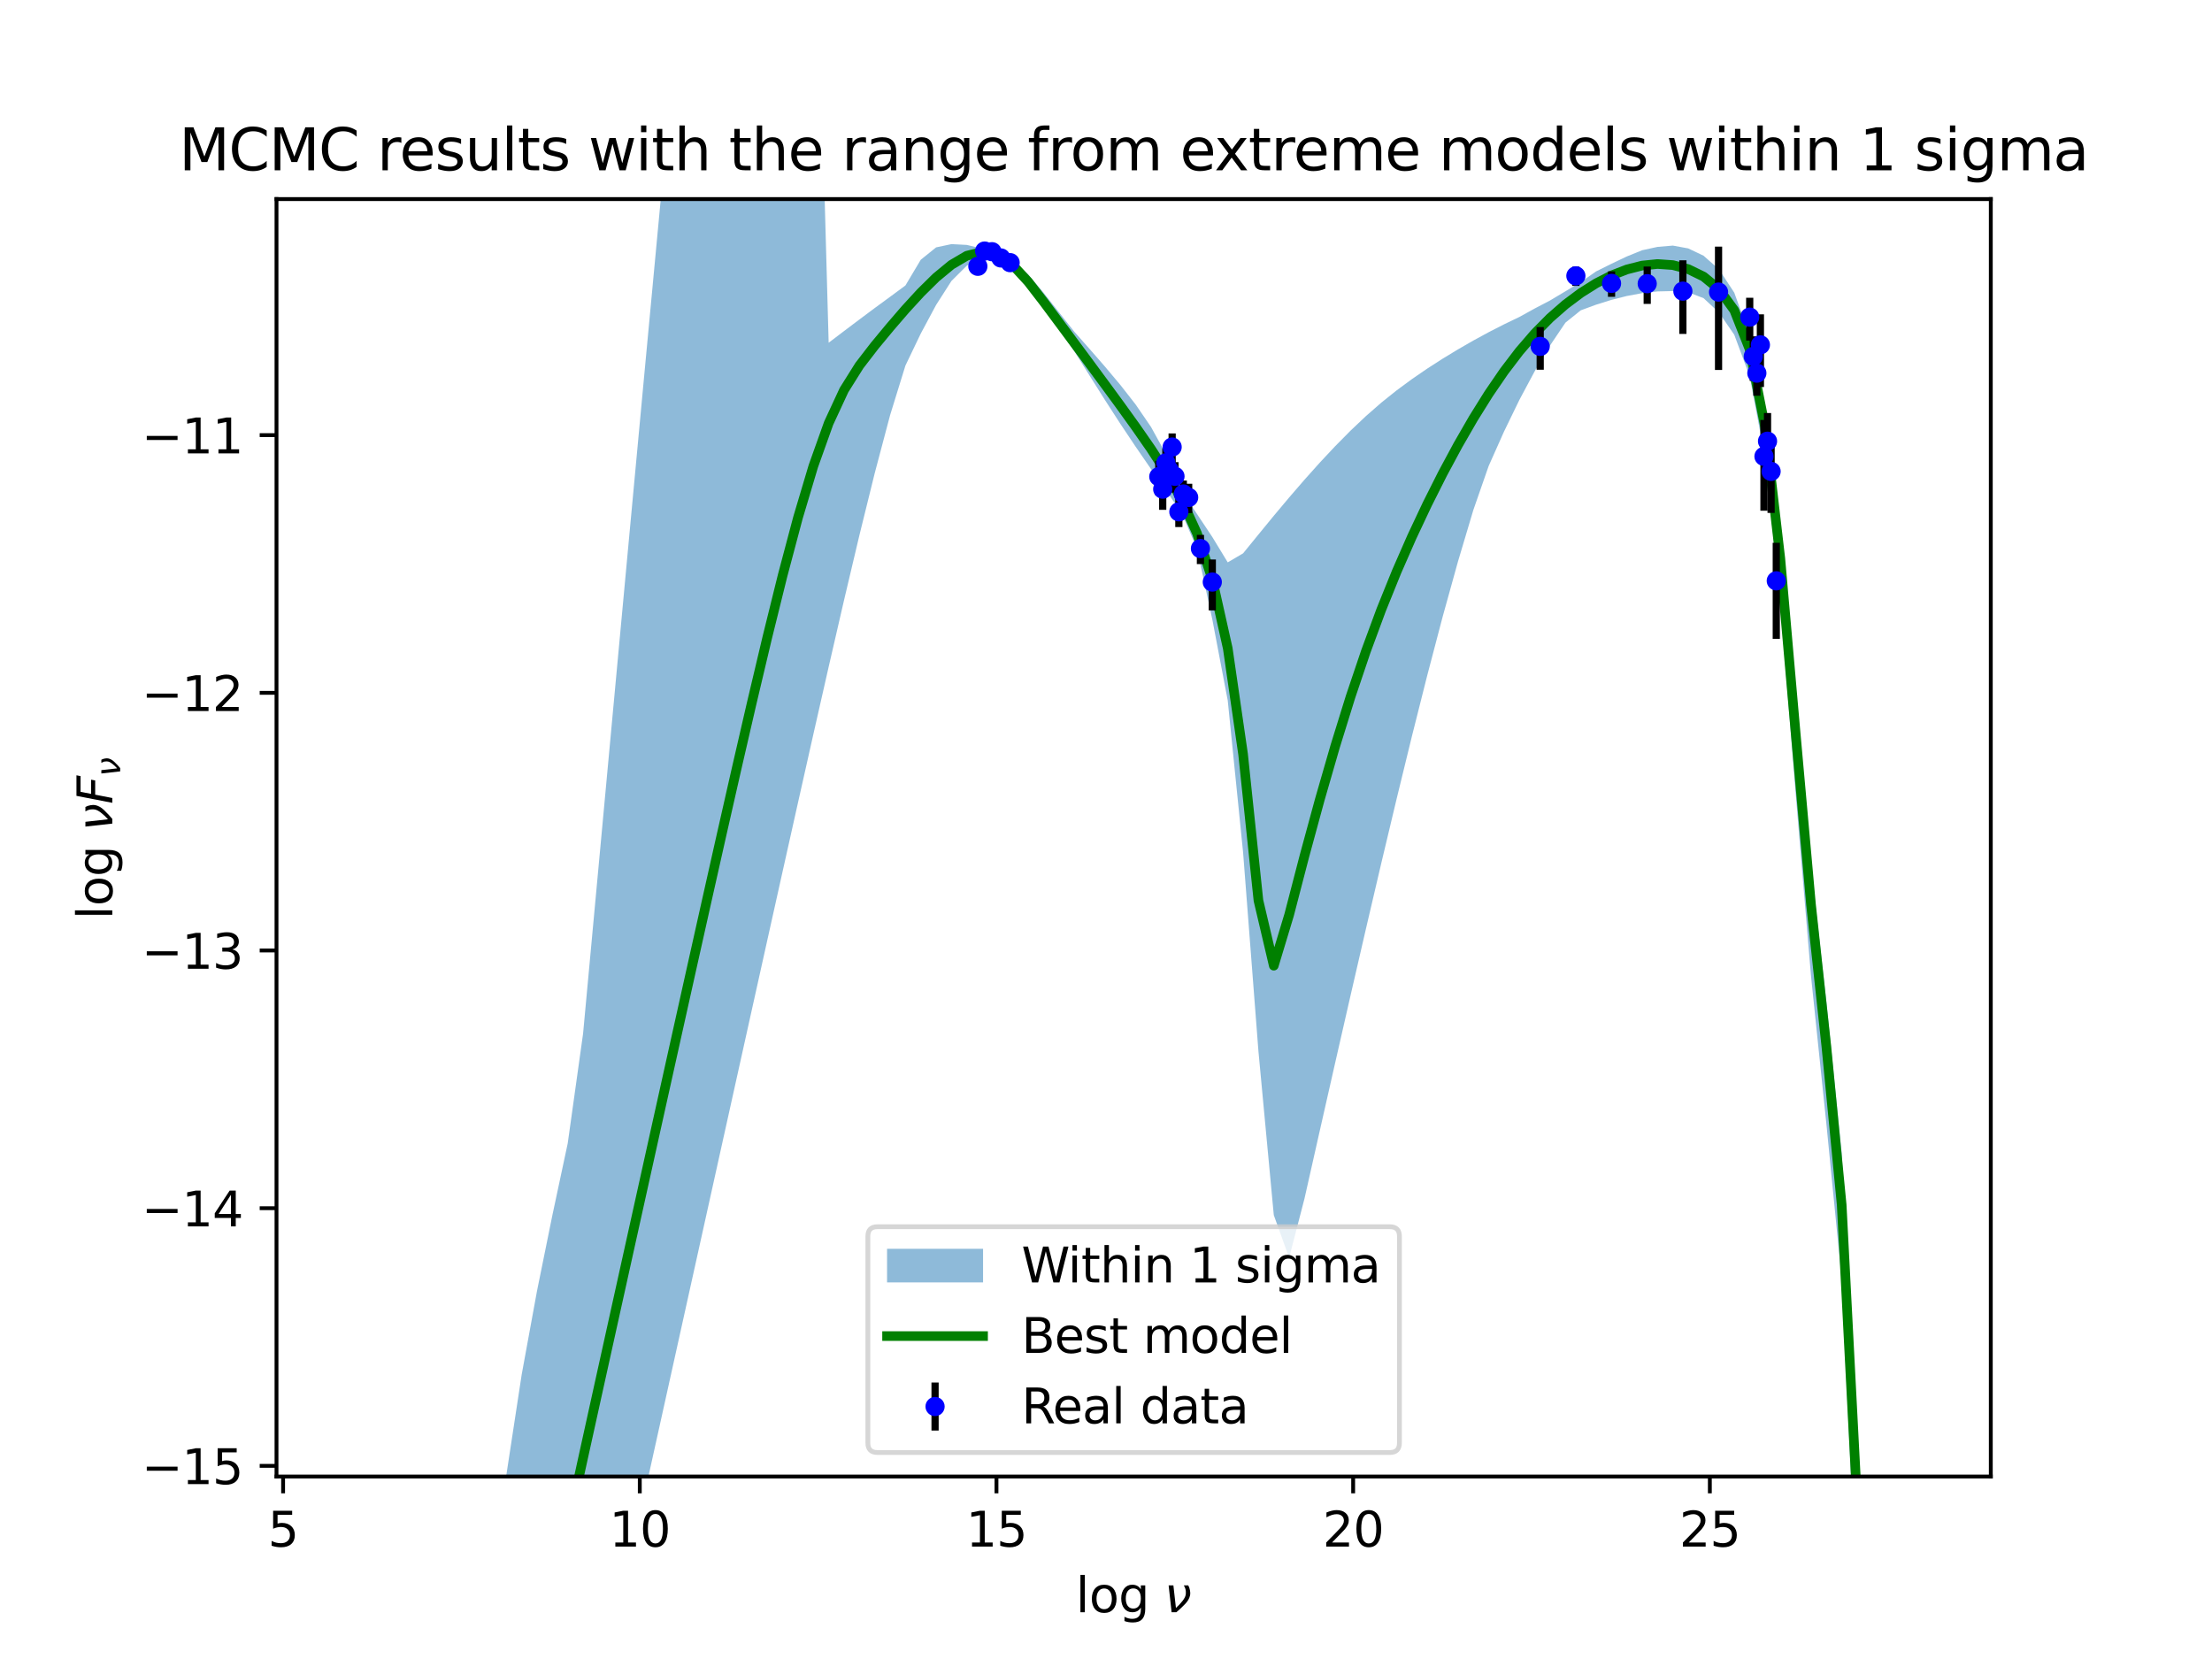<?xml version="1.0" encoding="utf-8" standalone="no"?>
<!DOCTYPE svg PUBLIC "-//W3C//DTD SVG 1.1//EN"
  "http://www.w3.org/Graphics/SVG/1.1/DTD/svg11.dtd">
<svg xmlns:xlink="http://www.w3.org/1999/xlink" width="460.8pt" height="345.6pt" viewBox="0 0 460.8 345.6" xmlns="http://www.w3.org/2000/svg" version="1.1">
 <defs>
  <style type="text/css">*{stroke-linejoin: round; stroke-linecap: butt}</style>
 </defs>
 <g id="figure_1">
  <g id="patch_1">
   <path d="M 0 345.6 
L 460.8 345.6 
L 460.8 0 
L 0 0 
z
" style="fill: #ffffff"/>
  </g>
  <g id="axes_1">
   <g id="patch_2">
    <path d="M 57.6 307.584 
L 414.72 307.584 
L 414.72 41.472 
L 57.6 41.472 
z
" style="fill: #ffffff"/>
   </g>
   <g id="PolyCollection_1">
    <path d="M 73.833 736.38 
L 73.833 2973.562 
L 77.03 2938.912 
L 80.228 2904.262 
L 83.425 2869.612 
L 86.623 2834.962 
L 89.82 2800.312 
L 93.018 2765.662 
L 96.215 2731.012 
L 99.084 653.048 
L 102.281 612.566 
L 105.479 572.107 
L 108.676 531.662 
L 111.874 491.225 
L 115.071 450.792 
L 118.269 410.363 
L 121.466 375.001 
L 124.664 354.685 
L 127.861 340.19 
L 131.058 325.729 
L 134.256 311.282 
L 137.453 296.842 
L 140.651 282.403 
L 143.848 267.971 
L 147.046 253.54 
L 150.243 239.113 
L 153.441 224.694 
L 156.638 210.286 
L 159.836 195.897 
L 163.033 181.539 
L 166.231 167.232 
L 169.428 153.008 
L 172.626 138.919 
L 175.823 125.051 
L 179.021 111.537 
L 182.218 98.586 
L 185.416 86.514 
L 188.613 76.166 
L 191.811 69.493 
L 195.008 63.525 
L 198.206 58.528 
L 201.403 55.348 
L 204.601 53.48 
L 207.798 53.46 
L 210.996 56.142 
L 214.193 59.935 
L 217.391 64.093 
L 220.588 68.501 
L 223.786 73.15 
L 226.983 78.246 
L 230.181 83.325 
L 233.378 88.268 
L 236.576 93.059 
L 239.773 97.705 
L 242.971 102.27 
L 246.168 106.875 
L 249.366 114.282 
L 252.563 129.115 
L 255.761 145.935 
L 258.958 177.566 
L 262.156 219.001 
L 265.353 253.119 
L 268.55 262.027 
L 271.748 249.691 
L 274.945 235.501 
L 278.143 221.391 
L 281.34 207.391 
L 284.538 193.536 
L 287.735 179.871 
L 290.933 166.454 
L 294.13 153.359 
L 297.328 140.673 
L 300.525 128.5 
L 303.723 116.976 
L 306.92 106.256 
L 310.118 97.069 
L 313.315 89.899 
L 316.513 83.311 
L 319.71 77.329 
L 322.908 71.962 
L 326.105 67.219 
L 329.303 64.645 
L 332.5 63.469 
L 335.698 62.469 
L 338.895 61.662 
L 342.093 61.067 
L 345.29 60.709 
L 348.488 60.633 
L 351.685 60.889 
L 354.883 62.111 
L 358.08 65.089 
L 361.278 69.734 
L 364.475 78.336 
L 367.673 95.196 
L 370.87 125.502 
L 374.068 165.321 
L 377.265 203.31 
L 380.463 234.075 
L 383.66 266.49 
L 386.858 334.445 
L 390.055 481.835 
L 393.253 904.918 
L 396.45 67459.133 
L 398.487 109864.203 
L 398.487 1470.764 
L 398.487 1470.764 
L 396.45 1226.666 
L 393.253 779.572 
L 390.055 426.386 
L 386.858 299.672 
L 383.66 240.222 
L 380.463 208.61 
L 377.265 180.397 
L 374.068 146.524 
L 370.87 112.121 
L 367.673 86.674 
L 364.475 69.831 
L 361.278 60.961 
L 358.08 56.093 
L 354.883 53.27 
L 351.685 51.748 
L 348.488 51.16 
L 345.29 51.431 
L 342.093 52.13 
L 338.895 53.425 
L 335.698 54.946 
L 332.5 56.536 
L 329.303 58.763 
L 326.105 60.684 
L 322.908 62.591 
L 319.71 64.265 
L 316.513 66.03 
L 313.315 67.567 
L 310.118 69.204 
L 306.92 70.942 
L 303.723 72.782 
L 300.525 74.722 
L 297.328 76.781 
L 294.13 78.974 
L 290.933 81.33 
L 287.735 83.892 
L 284.538 86.688 
L 281.34 89.714 
L 278.143 92.947 
L 274.945 96.363 
L 271.748 99.934 
L 268.55 103.636 
L 265.353 107.446 
L 262.156 111.347 
L 258.958 115.271 
L 255.761 117.15 
L 252.563 111.894 
L 249.366 107.086 
L 246.168 102.381 
L 242.971 94.731 
L 239.773 88.937 
L 236.576 84.265 
L 233.378 80.173 
L 230.181 76.366 
L 226.983 72.695 
L 223.786 69.087 
L 220.588 65.04 
L 217.391 60.974 
L 214.193 57.172 
L 210.996 54.287 
L 207.798 52.646 
L 204.601 51.789 
L 201.403 51.019 
L 198.206 50.853 
L 195.008 51.533 
L 191.811 54.11 
L 188.613 59.473 
L 185.416 61.833 
L 182.218 64.174 
L 179.021 66.559 
L 175.823 68.971 
L 172.626 71.399 
L 169.428 -43.613 
L 166.231 -104.745 
L 163.033 -133.343 
L 159.836 -141.046 
L 156.638 -131.813 
L 153.441 -111.553 
L 150.243 -85.03 
L 147.046 -55.05 
L 143.848 -23.134 
L 140.651 9.893 
L 137.453 43.569 
L 134.256 77.63 
L 131.058 111.919 
L 127.861 146.339 
L 124.664 180.826 
L 121.466 215.32 
L 118.269 238.171 
L 115.071 253.149 
L 111.874 268.897 
L 108.676 286.352 
L 105.479 307.283 
L 102.281 333.853 
L 99.084 365.811 
L 96.215 493.832 
L 93.018 528.481 
L 89.82 563.131 
L 86.623 597.78 
L 83.425 632.43 
L 80.228 667.08 
L 77.03 701.73 
L 73.833 736.38 
z
" clip-path="url(#p5f3a57da9c)" style="fill: #1f77b4; fill-opacity: 0.5"/>
   </g>
   <g id="matplotlib.axis_1">
    <g id="xtick_1">
     <g id="line2d_1">
      <defs>
       <path id="mbb9eb10694" d="M 0 0 
L 0 3.5 
" style="stroke: #000000; stroke-width: 0.8"/>
      </defs>
      <g>
       <use xlink:href="#mbb9eb10694" x="58.975" y="307.584" style="stroke: #000000; stroke-width: 0.8"/>
      </g>
     </g>
     <g id="text_1">
      <!-- 5 -->
      <g transform="translate(55.793 322.182)scale(0.1 -0.1)">
       <defs>
        <path id="DejaVuSans-35" d="M 691 4666 
L 3169 4666 
L 3169 4134 
L 1269 4134 
L 1269 2991 
Q 1406 3038 1543 3061 
Q 1681 3084 1819 3084 
Q 2600 3084 3056 2656 
Q 3513 2228 3513 1497 
Q 3513 744 3044 326 
Q 2575 -91 1722 -91 
Q 1428 -91 1123 -41 
Q 819 9 494 109 
L 494 744 
Q 775 591 1075 516 
Q 1375 441 1709 441 
Q 2250 441 2565 725 
Q 2881 1009 2881 1497 
Q 2881 1984 2565 2268 
Q 2250 2553 1709 2553 
Q 1456 2553 1204 2497 
Q 953 2441 691 2322 
L 691 4666 
z
" transform="scale(0.016)"/>
       </defs>
       <use xlink:href="#DejaVuSans-35"/>
      </g>
     </g>
    </g>
    <g id="xtick_2">
     <g id="line2d_2">
      <g>
       <use xlink:href="#mbb9eb10694" x="133.279" y="307.584" style="stroke: #000000; stroke-width: 0.8"/>
      </g>
     </g>
     <g id="text_2">
      <!-- 10 -->
      <g transform="translate(126.916 322.182)scale(0.1 -0.1)">
       <defs>
        <path id="DejaVuSans-31" d="M 794 531 
L 1825 531 
L 1825 4091 
L 703 3866 
L 703 4441 
L 1819 4666 
L 2450 4666 
L 2450 531 
L 3481 531 
L 3481 0 
L 794 0 
L 794 531 
z
" transform="scale(0.016)"/>
        <path id="DejaVuSans-30" d="M 2034 4250 
Q 1547 4250 1301 3770 
Q 1056 3291 1056 2328 
Q 1056 1369 1301 889 
Q 1547 409 2034 409 
Q 2525 409 2770 889 
Q 3016 1369 3016 2328 
Q 3016 3291 2770 3770 
Q 2525 4250 2034 4250 
z
M 2034 4750 
Q 2819 4750 3233 4129 
Q 3647 3509 3647 2328 
Q 3647 1150 3233 529 
Q 2819 -91 2034 -91 
Q 1250 -91 836 529 
Q 422 1150 422 2328 
Q 422 3509 836 4129 
Q 1250 4750 2034 4750 
z
" transform="scale(0.016)"/>
       </defs>
       <use xlink:href="#DejaVuSans-31"/>
       <use xlink:href="#DejaVuSans-30" x="63.623"/>
      </g>
     </g>
    </g>
    <g id="xtick_3">
     <g id="line2d_3">
      <g>
       <use xlink:href="#mbb9eb10694" x="207.583" y="307.584" style="stroke: #000000; stroke-width: 0.8"/>
      </g>
     </g>
     <g id="text_3">
      <!-- 15 -->
      <g transform="translate(201.221 322.182)scale(0.1 -0.1)">
       <use xlink:href="#DejaVuSans-31"/>
       <use xlink:href="#DejaVuSans-35" x="63.623"/>
      </g>
     </g>
    </g>
    <g id="xtick_4">
     <g id="line2d_4">
      <g>
       <use xlink:href="#mbb9eb10694" x="281.887" y="307.584" style="stroke: #000000; stroke-width: 0.8"/>
      </g>
     </g>
     <g id="text_4">
      <!-- 20 -->
      <g transform="translate(275.525 322.182)scale(0.1 -0.1)">
       <defs>
        <path id="DejaVuSans-32" d="M 1228 531 
L 3431 531 
L 3431 0 
L 469 0 
L 469 531 
Q 828 903 1448 1529 
Q 2069 2156 2228 2338 
Q 2531 2678 2651 2914 
Q 2772 3150 2772 3378 
Q 2772 3750 2511 3984 
Q 2250 4219 1831 4219 
Q 1534 4219 1204 4116 
Q 875 4013 500 3803 
L 500 4441 
Q 881 4594 1212 4672 
Q 1544 4750 1819 4750 
Q 2544 4750 2975 4387 
Q 3406 4025 3406 3419 
Q 3406 3131 3298 2873 
Q 3191 2616 2906 2266 
Q 2828 2175 2409 1742 
Q 1991 1309 1228 531 
z
" transform="scale(0.016)"/>
       </defs>
       <use xlink:href="#DejaVuSans-32"/>
       <use xlink:href="#DejaVuSans-30" x="63.623"/>
      </g>
     </g>
    </g>
    <g id="xtick_5">
     <g id="line2d_5">
      <g>
       <use xlink:href="#mbb9eb10694" x="356.192" y="307.584" style="stroke: #000000; stroke-width: 0.8"/>
      </g>
     </g>
     <g id="text_5">
      <!-- 25 -->
      <g transform="translate(349.829 322.182)scale(0.1 -0.1)">
       <use xlink:href="#DejaVuSans-32"/>
       <use xlink:href="#DejaVuSans-35" x="63.623"/>
      </g>
     </g>
    </g>
    <g id="text_6">
     <!-- log $\nu$ -->
     <g transform="translate(224.11 335.862)scale(0.1 -0.1)">
      <defs>
       <path id="DejaVuSans-6c" d="M 603 4863 
L 1178 4863 
L 1178 0 
L 603 0 
L 603 4863 
z
" transform="scale(0.016)"/>
       <path id="DejaVuSans-6f" d="M 1959 3097 
Q 1497 3097 1228 2736 
Q 959 2375 959 1747 
Q 959 1119 1226 758 
Q 1494 397 1959 397 
Q 2419 397 2687 759 
Q 2956 1122 2956 1747 
Q 2956 2369 2687 2733 
Q 2419 3097 1959 3097 
z
M 1959 3584 
Q 2709 3584 3137 3096 
Q 3566 2609 3566 1747 
Q 3566 888 3137 398 
Q 2709 -91 1959 -91 
Q 1206 -91 779 398 
Q 353 888 353 1747 
Q 353 2609 779 3096 
Q 1206 3584 1959 3584 
z
" transform="scale(0.016)"/>
       <path id="DejaVuSans-67" d="M 2906 1791 
Q 2906 2416 2648 2759 
Q 2391 3103 1925 3103 
Q 1463 3103 1205 2759 
Q 947 2416 947 1791 
Q 947 1169 1205 825 
Q 1463 481 1925 481 
Q 2391 481 2648 825 
Q 2906 1169 2906 1791 
z
M 3481 434 
Q 3481 -459 3084 -895 
Q 2688 -1331 1869 -1331 
Q 1566 -1331 1297 -1286 
Q 1028 -1241 775 -1147 
L 775 -588 
Q 1028 -725 1275 -790 
Q 1522 -856 1778 -856 
Q 2344 -856 2625 -561 
Q 2906 -266 2906 331 
L 2906 616 
Q 2728 306 2450 153 
Q 2172 0 1784 0 
Q 1141 0 747 490 
Q 353 981 353 1791 
Q 353 2603 747 3093 
Q 1141 3584 1784 3584 
Q 2172 3584 2450 3431 
Q 2728 3278 2906 2969 
L 2906 3500 
L 3481 3500 
L 3481 434 
z
" transform="scale(0.016)"/>
       <path id="DejaVuSans-20" transform="scale(0.016)"/>
       <path id="DejaVuSans-Oblique-3bd" d="M 959 0 
L 572 3500 
L 1191 3500 
L 1522 563 
Q 1972 950 2391 1488 
Q 2706 1891 2788 2241 
Q 2825 2406 2809 2719 
Q 2794 3091 2544 3500 
L 3125 3500 
L 3125 3500 
Q 3288 3222 3353 2834 
Q 3416 2478 3369 2234 
Q 3250 1622 2719 1075 
Q 2025 363 1572 0 
L 959 0 
z
" transform="scale(0.016)"/>
      </defs>
      <use xlink:href="#DejaVuSans-6c" transform="translate(0 0.016)"/>
      <use xlink:href="#DejaVuSans-6f" transform="translate(27.783 0.016)"/>
      <use xlink:href="#DejaVuSans-67" transform="translate(88.965 0.016)"/>
      <use xlink:href="#DejaVuSans-20" transform="translate(152.441 0.016)"/>
      <use xlink:href="#DejaVuSans-Oblique-3bd" transform="translate(184.229 0.016)"/>
     </g>
    </g>
   </g>
   <g id="matplotlib.axis_2">
    <g id="ytick_1">
     <g id="line2d_6">
      <defs>
       <path id="m7744976f4c" d="M 0 0 
L -3.5 0 
" style="stroke: #000000; stroke-width: 0.8"/>
      </defs>
      <g>
       <use xlink:href="#m7744976f4c" x="57.6" y="305.366" style="stroke: #000000; stroke-width: 0.8"/>
      </g>
     </g>
     <g id="text_7">
      <!-- −15 -->
      <g transform="translate(29.495 309.165)scale(0.1 -0.1)">
       <defs>
        <path id="DejaVuSans-2212" d="M 678 2272 
L 4684 2272 
L 4684 1741 
L 678 1741 
L 678 2272 
z
" transform="scale(0.016)"/>
       </defs>
       <use xlink:href="#DejaVuSans-2212"/>
       <use xlink:href="#DejaVuSans-31" x="83.789"/>
       <use xlink:href="#DejaVuSans-35" x="147.412"/>
      </g>
     </g>
    </g>
    <g id="ytick_2">
     <g id="line2d_7">
      <g>
       <use xlink:href="#m7744976f4c" x="57.6" y="251.685" style="stroke: #000000; stroke-width: 0.8"/>
      </g>
     </g>
     <g id="text_8">
      <!-- −14 -->
      <g transform="translate(29.495 255.485)scale(0.1 -0.1)">
       <defs>
        <path id="DejaVuSans-34" d="M 2419 4116 
L 825 1625 
L 2419 1625 
L 2419 4116 
z
M 2253 4666 
L 3047 4666 
L 3047 1625 
L 3713 1625 
L 3713 1100 
L 3047 1100 
L 3047 0 
L 2419 0 
L 2419 1100 
L 313 1100 
L 313 1709 
L 2253 4666 
z
" transform="scale(0.016)"/>
       </defs>
       <use xlink:href="#DejaVuSans-2212"/>
       <use xlink:href="#DejaVuSans-31" x="83.789"/>
       <use xlink:href="#DejaVuSans-34" x="147.412"/>
      </g>
     </g>
    </g>
    <g id="ytick_3">
     <g id="line2d_8">
      <g>
       <use xlink:href="#m7744976f4c" x="57.6" y="198.005" style="stroke: #000000; stroke-width: 0.8"/>
      </g>
     </g>
     <g id="text_9">
      <!-- −13 -->
      <g transform="translate(29.495 201.804)scale(0.1 -0.1)">
       <defs>
        <path id="DejaVuSans-33" d="M 2597 2516 
Q 3050 2419 3304 2112 
Q 3559 1806 3559 1356 
Q 3559 666 3084 287 
Q 2609 -91 1734 -91 
Q 1441 -91 1130 -33 
Q 819 25 488 141 
L 488 750 
Q 750 597 1062 519 
Q 1375 441 1716 441 
Q 2309 441 2620 675 
Q 2931 909 2931 1356 
Q 2931 1769 2642 2001 
Q 2353 2234 1838 2234 
L 1294 2234 
L 1294 2753 
L 1863 2753 
Q 2328 2753 2575 2939 
Q 2822 3125 2822 3475 
Q 2822 3834 2567 4026 
Q 2313 4219 1838 4219 
Q 1578 4219 1281 4162 
Q 984 4106 628 3988 
L 628 4550 
Q 988 4650 1302 4700 
Q 1616 4750 1894 4750 
Q 2613 4750 3031 4423 
Q 3450 4097 3450 3541 
Q 3450 3153 3228 2886 
Q 3006 2619 2597 2516 
z
" transform="scale(0.016)"/>
       </defs>
       <use xlink:href="#DejaVuSans-2212"/>
       <use xlink:href="#DejaVuSans-31" x="83.789"/>
       <use xlink:href="#DejaVuSans-33" x="147.412"/>
      </g>
     </g>
    </g>
    <g id="ytick_4">
     <g id="line2d_9">
      <g>
       <use xlink:href="#m7744976f4c" x="57.6" y="144.324" style="stroke: #000000; stroke-width: 0.8"/>
      </g>
     </g>
     <g id="text_10">
      <!-- −12 -->
      <g transform="translate(29.495 148.124)scale(0.1 -0.1)">
       <use xlink:href="#DejaVuSans-2212"/>
       <use xlink:href="#DejaVuSans-31" x="83.789"/>
       <use xlink:href="#DejaVuSans-32" x="147.412"/>
      </g>
     </g>
    </g>
    <g id="ytick_5">
     <g id="line2d_10">
      <g>
       <use xlink:href="#m7744976f4c" x="57.6" y="90.644" style="stroke: #000000; stroke-width: 0.8"/>
      </g>
     </g>
     <g id="text_11">
      <!-- −11 -->
      <g transform="translate(29.495 94.443)scale(0.1 -0.1)">
       <use xlink:href="#DejaVuSans-2212"/>
       <use xlink:href="#DejaVuSans-31" x="83.789"/>
       <use xlink:href="#DejaVuSans-31" x="147.412"/>
      </g>
     </g>
    </g>
    <g id="text_12">
     <!-- log $\nu F_{\nu}$ -->
     <g transform="translate(23.395 191.528)rotate(-90)scale(0.1 -0.1)">
      <defs>
       <path id="DejaVuSans-Oblique-46" d="M 1081 4666 
L 3756 4666 
L 3653 4134 
L 1606 4134 
L 1338 2759 
L 3188 2759 
L 3084 2228 
L 1234 2228 
L 800 0 
L 172 0 
L 1081 4666 
z
" transform="scale(0.016)"/>
      </defs>
      <use xlink:href="#DejaVuSans-6c" transform="translate(0 0.016)"/>
      <use xlink:href="#DejaVuSans-6f" transform="translate(27.783 0.016)"/>
      <use xlink:href="#DejaVuSans-67" transform="translate(88.965 0.016)"/>
      <use xlink:href="#DejaVuSans-20" transform="translate(152.441 0.016)"/>
      <use xlink:href="#DejaVuSans-Oblique-3bd" transform="translate(184.229 0.016)"/>
      <use xlink:href="#DejaVuSans-Oblique-46" transform="translate(240.088 0.016)"/>
      <use xlink:href="#DejaVuSans-Oblique-3bd" transform="translate(297.607 -16.391)scale(0.7)"/>
     </g>
    </g>
   </g>
   <g id="line2d_11">
    <path d="M 112.255 346.6 
L 115.071 333.12 
L 118.269 318.314 
L 121.466 303.723 
L 124.664 289.224 
L 127.861 274.766 
L 131.058 260.328 
L 134.256 245.904 
L 137.453 231.495 
L 140.651 217.106 
L 143.848 202.75 
L 147.046 188.447 
L 150.243 174.229 
L 153.441 160.15 
L 156.638 146.296 
L 159.836 132.804 
L 163.033 119.885 
L 166.231 107.85 
L 169.428 97.119 
L 172.626 88.16 
L 175.823 81.262 
L 179.021 76.159 
L 182.218 72.01 
L 185.416 68.149 
L 188.613 64.441 
L 191.811 60.953 
L 195.008 57.8 
L 198.206 55.159 
L 201.403 53.276 
L 204.601 52.469 
L 207.798 53.067 
L 210.996 55.232 
L 214.193 58.707 
L 217.391 62.848 
L 220.588 67.143 
L 223.786 71.451 
L 226.983 75.766 
L 230.181 80.098 
L 233.378 84.464 
L 236.576 88.907 
L 239.773 93.512 
L 242.971 98.46 
L 246.168 104.105 
L 249.366 111.125 
L 252.563 120.744 
L 255.761 135.044 
L 258.958 157.12 
L 262.156 187.585 
L 265.353 201.172 
L 268.55 190.584 
L 271.748 178.286 
L 274.945 166.539 
L 278.143 155.464 
L 281.34 145.158 
L 284.538 135.679 
L 287.735 127.024 
L 290.933 119.111 
L 294.13 111.815 
L 297.328 105.022 
L 300.525 98.666 
L 303.723 92.72 
L 306.92 87.172 
L 310.118 82.049 
L 313.315 77.376 
L 316.513 73.178 
L 319.71 69.465 
L 322.908 66.227 
L 326.105 63.43 
L 329.303 61.037 
L 332.5 59.023 
L 335.698 57.384 
L 338.895 56.138 
L 342.093 55.322 
L 345.29 54.997 
L 348.488 55.223 
L 351.685 56.061 
L 354.883 57.616 
L 358.08 60.228 
L 361.278 64.619 
L 364.475 72.739 
L 367.673 88.816 
L 370.87 116.299 
L 374.068 152.752 
L 377.265 188.416 
L 380.463 218.001 
L 383.66 251.024 
L 386.858 312.749 
L 387.685 346.6 
" clip-path="url(#p5f3a57da9c)" style="fill: none; stroke: #008000; stroke-width: 2; stroke-linecap: square"/>
   </g>
   <g id="LineCollection_1">
    <path d="M 203.704 57.293 
L 203.704 53.79 
" clip-path="url(#p5f3a57da9c)" style="fill: none; stroke: #000000; stroke-width: 1.5"/>
    <path d="M 205.119 52.812 
L 205.119 51.795 
" clip-path="url(#p5f3a57da9c)" style="fill: none; stroke: #000000; stroke-width: 1.5"/>
    <path d="M 206.649 53.007 
L 206.649 51.875 
" clip-path="url(#p5f3a57da9c)" style="fill: none; stroke: #000000; stroke-width: 1.5"/>
    <path d="M 208.502 54.23 
L 208.502 53.254 
" clip-path="url(#p5f3a57da9c)" style="fill: none; stroke: #000000; stroke-width: 1.5"/>
    <path d="M 210.432 55.217 
L 210.432 54.223 
" clip-path="url(#p5f3a57da9c)" style="fill: none; stroke: #000000; stroke-width: 1.5"/>
    <path d="M 241.4 103.143 
L 241.4 95.992 
" clip-path="url(#p5f3a57da9c)" style="fill: none; stroke: #000000; stroke-width: 1.5"/>
    <path d="M 242.215 106.205 
L 242.215 98.27 
" clip-path="url(#p5f3a57da9c)" style="fill: none; stroke: #000000; stroke-width: 1.5"/>
    <path d="M 242.873 99.876 
L 242.873 93.387 
" clip-path="url(#p5f3a57da9c)" style="fill: none; stroke: #000000; stroke-width: 1.5"/>
    <path d="M 243.559 101.227 
L 243.559 95.075 
" clip-path="url(#p5f3a57da9c)" style="fill: none; stroke: #000000; stroke-width: 1.5"/>
    <path d="M 244.18 96.347 
L 244.18 90.297 
" clip-path="url(#p5f3a57da9c)" style="fill: none; stroke: #000000; stroke-width: 1.5"/>
    <path d="M 244.771 102.603 
L 244.771 96.278 
" clip-path="url(#p5f3a57da9c)" style="fill: none; stroke: #000000; stroke-width: 1.5"/>
    <path d="M 245.577 109.794 
L 245.577 103.822 
" clip-path="url(#p5f3a57da9c)" style="fill: none; stroke: #000000; stroke-width: 1.5"/>
    <path d="M 246.503 106.087 
L 246.503 100.106 
" clip-path="url(#p5f3a57da9c)" style="fill: none; stroke: #000000; stroke-width: 1.5"/>
    <path d="M 247.62 106.878 
L 247.62 100.773 
" clip-path="url(#p5f3a57da9c)" style="fill: none; stroke: #000000; stroke-width: 1.5"/>
    <path d="M 250.072 117.508 
L 250.072 111.424 
" clip-path="url(#p5f3a57da9c)" style="fill: none; stroke: #000000; stroke-width: 1.5"/>
    <path d="M 252.543 127.161 
L 252.543 116.547 
" clip-path="url(#p5f3a57da9c)" style="fill: none; stroke: #000000; stroke-width: 1.5"/>
    <path d="M 320.853 77.019 
L 320.853 68.136 
" clip-path="url(#p5f3a57da9c)" style="fill: none; stroke: #000000; stroke-width: 1.5"/>
    <path d="M 328.283 59.558 
L 328.283 55.548 
" clip-path="url(#p5f3a57da9c)" style="fill: none; stroke: #000000; stroke-width: 1.5"/>
    <path d="M 335.713 61.834 
L 335.713 56.536 
" clip-path="url(#p5f3a57da9c)" style="fill: none; stroke: #000000; stroke-width: 1.5"/>
    <path d="M 343.144 63.31 
L 343.144 55.527 
" clip-path="url(#p5f3a57da9c)" style="fill: none; stroke: #000000; stroke-width: 1.5"/>
    <path d="M 350.574 69.564 
L 350.574 54.221 
" clip-path="url(#p5f3a57da9c)" style="fill: none; stroke: #000000; stroke-width: 1.5"/>
    <path d="M 358.005 77.071 
L 358.005 51.372 
" clip-path="url(#p5f3a57da9c)" style="fill: none; stroke: #000000; stroke-width: 1.5"/>
    <path d="M 364.498 70.954 
L 364.498 62.025 
" clip-path="url(#p5f3a57da9c)" style="fill: none; stroke: #000000; stroke-width: 1.5"/>
    <path d="M 365.242 79.354 
L 365.242 70.069 
" clip-path="url(#p5f3a57da9c)" style="fill: none; stroke: #000000; stroke-width: 1.5"/>
    <path d="M 365.985 82.436 
L 365.985 73.818 
" clip-path="url(#p5f3a57da9c)" style="fill: none; stroke: #000000; stroke-width: 1.5"/>
    <path d="M 366.724 80.623 
L 366.724 65.479 
" clip-path="url(#p5f3a57da9c)" style="fill: none; stroke: #000000; stroke-width: 1.5"/>
    <path d="M 367.467 106.387 
L 367.467 87.487 
" clip-path="url(#p5f3a57da9c)" style="fill: none; stroke: #000000; stroke-width: 1.5"/>
    <path d="M 368.209 99.772 
L 368.209 86.046 
" clip-path="url(#p5f3a57da9c)" style="fill: none; stroke: #000000; stroke-width: 1.5"/>
    <path d="M 368.952 106.85 
L 368.952 91.913 
" clip-path="url(#p5f3a57da9c)" style="fill: none; stroke: #000000; stroke-width: 1.5"/>
    <path d="M 370.032 133.077 
L 370.032 113.079 
" clip-path="url(#p5f3a57da9c)" style="fill: none; stroke: #000000; stroke-width: 1.5"/>
   </g>
   <g id="line2d_12">
    <defs>
     <path id="mb6cb06505a" d="M 0 1.5 
C 0.398 1.5 0.779 1.342 1.061 1.061 
C 1.342 0.779 1.5 0.398 1.5 0 
C 1.5 -0.398 1.342 -0.779 1.061 -1.061 
C 0.779 -1.342 0.398 -1.5 0 -1.5 
C -0.398 -1.5 -0.779 -1.342 -1.061 -1.061 
C -1.342 -0.779 -1.5 -0.398 -1.5 0 
C -1.5 0.398 -1.342 0.779 -1.061 1.061 
C -0.779 1.342 -0.398 1.5 0 1.5 
z
" style="stroke: #0000ff"/>
    </defs>
    <g clip-path="url(#p5f3a57da9c)">
     <use xlink:href="#mb6cb06505a" x="203.704" y="55.476" style="fill: #0000ff; stroke: #0000ff"/>
     <use xlink:href="#mb6cb06505a" x="205.119" y="52.298" style="fill: #0000ff; stroke: #0000ff"/>
     <use xlink:href="#mb6cb06505a" x="206.649" y="52.434" style="fill: #0000ff; stroke: #0000ff"/>
     <use xlink:href="#mb6cb06505a" x="208.502" y="53.737" style="fill: #0000ff; stroke: #0000ff"/>
     <use xlink:href="#mb6cb06505a" x="210.432" y="54.715" style="fill: #0000ff; stroke: #0000ff"/>
     <use xlink:href="#mb6cb06505a" x="241.4" y="99.295" style="fill: #0000ff; stroke: #0000ff"/>
     <use xlink:href="#mb6cb06505a" x="242.215" y="101.901" style="fill: #0000ff; stroke: #0000ff"/>
     <use xlink:href="#mb6cb06505a" x="242.873" y="96.406" style="fill: #0000ff; stroke: #0000ff"/>
     <use xlink:href="#mb6cb06505a" x="243.559" y="97.949" style="fill: #0000ff; stroke: #0000ff"/>
     <use xlink:href="#mb6cb06505a" x="244.18" y="93.126" style="fill: #0000ff; stroke: #0000ff"/>
     <use xlink:href="#mb6cb06505a" x="244.771" y="99.227" style="fill: #0000ff; stroke: #0000ff"/>
     <use xlink:href="#mb6cb06505a" x="245.577" y="106.618" style="fill: #0000ff; stroke: #0000ff"/>
     <use xlink:href="#mb6cb06505a" x="246.503" y="102.905" style="fill: #0000ff; stroke: #0000ff"/>
     <use xlink:href="#mb6cb06505a" x="247.62" y="103.626" style="fill: #0000ff; stroke: #0000ff"/>
     <use xlink:href="#mb6cb06505a" x="250.072" y="114.268" style="fill: #0000ff; stroke: #0000ff"/>
     <use xlink:href="#mb6cb06505a" x="252.543" y="121.255" style="fill: #0000ff; stroke: #0000ff"/>
     <use xlink:href="#mb6cb06505a" x="320.853" y="72.157" style="fill: #0000ff; stroke: #0000ff"/>
     <use xlink:href="#mb6cb06505a" x="328.283" y="57.467" style="fill: #0000ff; stroke: #0000ff"/>
     <use xlink:href="#mb6cb06505a" x="335.713" y="59.035" style="fill: #0000ff; stroke: #0000ff"/>
     <use xlink:href="#mb6cb06505a" x="343.144" y="59.095" style="fill: #0000ff; stroke: #0000ff"/>
     <use xlink:href="#mb6cb06505a" x="350.574" y="60.652" style="fill: #0000ff; stroke: #0000ff"/>
     <use xlink:href="#mb6cb06505a" x="358.005" y="60.846" style="fill: #0000ff; stroke: #0000ff"/>
     <use xlink:href="#mb6cb06505a" x="364.498" y="66.065" style="fill: #0000ff; stroke: #0000ff"/>
     <use xlink:href="#mb6cb06505a" x="365.242" y="74.252" style="fill: #0000ff; stroke: #0000ff"/>
     <use xlink:href="#mb6cb06505a" x="365.985" y="77.731" style="fill: #0000ff; stroke: #0000ff"/>
     <use xlink:href="#mb6cb06505a" x="366.724" y="71.842" style="fill: #0000ff; stroke: #0000ff"/>
     <use xlink:href="#mb6cb06505a" x="367.467" y="95.072" style="fill: #0000ff; stroke: #0000ff"/>
     <use xlink:href="#mb6cb06505a" x="368.209" y="91.913" style="fill: #0000ff; stroke: #0000ff"/>
     <use xlink:href="#mb6cb06505a" x="368.952" y="98.205" style="fill: #0000ff; stroke: #0000ff"/>
     <use xlink:href="#mb6cb06505a" x="370.032" y="120.996" style="fill: #0000ff; stroke: #0000ff"/>
    </g>
   </g>
   <g id="patch_3">
    <path d="M 57.6 307.584 
L 57.6 41.472 
" style="fill: none; stroke: #000000; stroke-width: 0.8; stroke-linejoin: miter; stroke-linecap: square"/>
   </g>
   <g id="patch_4">
    <path d="M 414.72 307.584 
L 414.72 41.472 
" style="fill: none; stroke: #000000; stroke-width: 0.8; stroke-linejoin: miter; stroke-linecap: square"/>
   </g>
   <g id="patch_5">
    <path d="M 57.6 307.584 
L 414.72 307.584 
" style="fill: none; stroke: #000000; stroke-width: 0.8; stroke-linejoin: miter; stroke-linecap: square"/>
   </g>
   <g id="patch_6">
    <path d="M 57.6 41.472 
L 414.72 41.472 
" style="fill: none; stroke: #000000; stroke-width: 0.8; stroke-linejoin: miter; stroke-linecap: square"/>
   </g>
   <g id="text_13">
    <!-- MCMC results with the range from extreme models within 1 sigma -->
    <g transform="translate(37.283 35.472)scale(0.12 -0.12)">
     <defs>
      <path id="DejaVuSans-4d" d="M 628 4666 
L 1569 4666 
L 2759 1491 
L 3956 4666 
L 4897 4666 
L 4897 0 
L 4281 0 
L 4281 4097 
L 3078 897 
L 2444 897 
L 1241 4097 
L 1241 0 
L 628 0 
L 628 4666 
z
" transform="scale(0.016)"/>
      <path id="DejaVuSans-43" d="M 4122 4306 
L 4122 3641 
Q 3803 3938 3442 4084 
Q 3081 4231 2675 4231 
Q 1875 4231 1450 3742 
Q 1025 3253 1025 2328 
Q 1025 1406 1450 917 
Q 1875 428 2675 428 
Q 3081 428 3442 575 
Q 3803 722 4122 1019 
L 4122 359 
Q 3791 134 3420 21 
Q 3050 -91 2638 -91 
Q 1578 -91 968 557 
Q 359 1206 359 2328 
Q 359 3453 968 4101 
Q 1578 4750 2638 4750 
Q 3056 4750 3426 4639 
Q 3797 4528 4122 4306 
z
" transform="scale(0.016)"/>
      <path id="DejaVuSans-72" d="M 2631 2963 
Q 2534 3019 2420 3045 
Q 2306 3072 2169 3072 
Q 1681 3072 1420 2755 
Q 1159 2438 1159 1844 
L 1159 0 
L 581 0 
L 581 3500 
L 1159 3500 
L 1159 2956 
Q 1341 3275 1631 3429 
Q 1922 3584 2338 3584 
Q 2397 3584 2469 3576 
Q 2541 3569 2628 3553 
L 2631 2963 
z
" transform="scale(0.016)"/>
      <path id="DejaVuSans-65" d="M 3597 1894 
L 3597 1613 
L 953 1613 
Q 991 1019 1311 708 
Q 1631 397 2203 397 
Q 2534 397 2845 478 
Q 3156 559 3463 722 
L 3463 178 
Q 3153 47 2828 -22 
Q 2503 -91 2169 -91 
Q 1331 -91 842 396 
Q 353 884 353 1716 
Q 353 2575 817 3079 
Q 1281 3584 2069 3584 
Q 2775 3584 3186 3129 
Q 3597 2675 3597 1894 
z
M 3022 2063 
Q 3016 2534 2758 2815 
Q 2500 3097 2075 3097 
Q 1594 3097 1305 2825 
Q 1016 2553 972 2059 
L 3022 2063 
z
" transform="scale(0.016)"/>
      <path id="DejaVuSans-73" d="M 2834 3397 
L 2834 2853 
Q 2591 2978 2328 3040 
Q 2066 3103 1784 3103 
Q 1356 3103 1142 2972 
Q 928 2841 928 2578 
Q 928 2378 1081 2264 
Q 1234 2150 1697 2047 
L 1894 2003 
Q 2506 1872 2764 1633 
Q 3022 1394 3022 966 
Q 3022 478 2636 193 
Q 2250 -91 1575 -91 
Q 1294 -91 989 -36 
Q 684 19 347 128 
L 347 722 
Q 666 556 975 473 
Q 1284 391 1588 391 
Q 1994 391 2212 530 
Q 2431 669 2431 922 
Q 2431 1156 2273 1281 
Q 2116 1406 1581 1522 
L 1381 1569 
Q 847 1681 609 1914 
Q 372 2147 372 2553 
Q 372 3047 722 3315 
Q 1072 3584 1716 3584 
Q 2034 3584 2315 3537 
Q 2597 3491 2834 3397 
z
" transform="scale(0.016)"/>
      <path id="DejaVuSans-75" d="M 544 1381 
L 544 3500 
L 1119 3500 
L 1119 1403 
Q 1119 906 1312 657 
Q 1506 409 1894 409 
Q 2359 409 2629 706 
Q 2900 1003 2900 1516 
L 2900 3500 
L 3475 3500 
L 3475 0 
L 2900 0 
L 2900 538 
Q 2691 219 2414 64 
Q 2138 -91 1772 -91 
Q 1169 -91 856 284 
Q 544 659 544 1381 
z
M 1991 3584 
L 1991 3584 
z
" transform="scale(0.016)"/>
      <path id="DejaVuSans-74" d="M 1172 4494 
L 1172 3500 
L 2356 3500 
L 2356 3053 
L 1172 3053 
L 1172 1153 
Q 1172 725 1289 603 
Q 1406 481 1766 481 
L 2356 481 
L 2356 0 
L 1766 0 
Q 1100 0 847 248 
Q 594 497 594 1153 
L 594 3053 
L 172 3053 
L 172 3500 
L 594 3500 
L 594 4494 
L 1172 4494 
z
" transform="scale(0.016)"/>
      <path id="DejaVuSans-77" d="M 269 3500 
L 844 3500 
L 1563 769 
L 2278 3500 
L 2956 3500 
L 3675 769 
L 4391 3500 
L 4966 3500 
L 4050 0 
L 3372 0 
L 2619 2869 
L 1863 0 
L 1184 0 
L 269 3500 
z
" transform="scale(0.016)"/>
      <path id="DejaVuSans-69" d="M 603 3500 
L 1178 3500 
L 1178 0 
L 603 0 
L 603 3500 
z
M 603 4863 
L 1178 4863 
L 1178 4134 
L 603 4134 
L 603 4863 
z
" transform="scale(0.016)"/>
      <path id="DejaVuSans-68" d="M 3513 2113 
L 3513 0 
L 2938 0 
L 2938 2094 
Q 2938 2591 2744 2837 
Q 2550 3084 2163 3084 
Q 1697 3084 1428 2787 
Q 1159 2491 1159 1978 
L 1159 0 
L 581 0 
L 581 4863 
L 1159 4863 
L 1159 2956 
Q 1366 3272 1645 3428 
Q 1925 3584 2291 3584 
Q 2894 3584 3203 3211 
Q 3513 2838 3513 2113 
z
" transform="scale(0.016)"/>
      <path id="DejaVuSans-61" d="M 2194 1759 
Q 1497 1759 1228 1600 
Q 959 1441 959 1056 
Q 959 750 1161 570 
Q 1363 391 1709 391 
Q 2188 391 2477 730 
Q 2766 1069 2766 1631 
L 2766 1759 
L 2194 1759 
z
M 3341 1997 
L 3341 0 
L 2766 0 
L 2766 531 
Q 2569 213 2275 61 
Q 1981 -91 1556 -91 
Q 1019 -91 701 211 
Q 384 513 384 1019 
Q 384 1609 779 1909 
Q 1175 2209 1959 2209 
L 2766 2209 
L 2766 2266 
Q 2766 2663 2505 2880 
Q 2244 3097 1772 3097 
Q 1472 3097 1187 3025 
Q 903 2953 641 2809 
L 641 3341 
Q 956 3463 1253 3523 
Q 1550 3584 1831 3584 
Q 2591 3584 2966 3190 
Q 3341 2797 3341 1997 
z
" transform="scale(0.016)"/>
      <path id="DejaVuSans-6e" d="M 3513 2113 
L 3513 0 
L 2938 0 
L 2938 2094 
Q 2938 2591 2744 2837 
Q 2550 3084 2163 3084 
Q 1697 3084 1428 2787 
Q 1159 2491 1159 1978 
L 1159 0 
L 581 0 
L 581 3500 
L 1159 3500 
L 1159 2956 
Q 1366 3272 1645 3428 
Q 1925 3584 2291 3584 
Q 2894 3584 3203 3211 
Q 3513 2838 3513 2113 
z
" transform="scale(0.016)"/>
      <path id="DejaVuSans-66" d="M 2375 4863 
L 2375 4384 
L 1825 4384 
Q 1516 4384 1395 4259 
Q 1275 4134 1275 3809 
L 1275 3500 
L 2222 3500 
L 2222 3053 
L 1275 3053 
L 1275 0 
L 697 0 
L 697 3053 
L 147 3053 
L 147 3500 
L 697 3500 
L 697 3744 
Q 697 4328 969 4595 
Q 1241 4863 1831 4863 
L 2375 4863 
z
" transform="scale(0.016)"/>
      <path id="DejaVuSans-6d" d="M 3328 2828 
Q 3544 3216 3844 3400 
Q 4144 3584 4550 3584 
Q 5097 3584 5394 3201 
Q 5691 2819 5691 2113 
L 5691 0 
L 5113 0 
L 5113 2094 
Q 5113 2597 4934 2840 
Q 4756 3084 4391 3084 
Q 3944 3084 3684 2787 
Q 3425 2491 3425 1978 
L 3425 0 
L 2847 0 
L 2847 2094 
Q 2847 2600 2669 2842 
Q 2491 3084 2119 3084 
Q 1678 3084 1418 2786 
Q 1159 2488 1159 1978 
L 1159 0 
L 581 0 
L 581 3500 
L 1159 3500 
L 1159 2956 
Q 1356 3278 1631 3431 
Q 1906 3584 2284 3584 
Q 2666 3584 2933 3390 
Q 3200 3197 3328 2828 
z
" transform="scale(0.016)"/>
      <path id="DejaVuSans-78" d="M 3513 3500 
L 2247 1797 
L 3578 0 
L 2900 0 
L 1881 1375 
L 863 0 
L 184 0 
L 1544 1831 
L 300 3500 
L 978 3500 
L 1906 2253 
L 2834 3500 
L 3513 3500 
z
" transform="scale(0.016)"/>
      <path id="DejaVuSans-64" d="M 2906 2969 
L 2906 4863 
L 3481 4863 
L 3481 0 
L 2906 0 
L 2906 525 
Q 2725 213 2448 61 
Q 2172 -91 1784 -91 
Q 1150 -91 751 415 
Q 353 922 353 1747 
Q 353 2572 751 3078 
Q 1150 3584 1784 3584 
Q 2172 3584 2448 3432 
Q 2725 3281 2906 2969 
z
M 947 1747 
Q 947 1113 1208 752 
Q 1469 391 1925 391 
Q 2381 391 2643 752 
Q 2906 1113 2906 1747 
Q 2906 2381 2643 2742 
Q 2381 3103 1925 3103 
Q 1469 3103 1208 2742 
Q 947 2381 947 1747 
z
" transform="scale(0.016)"/>
     </defs>
     <use xlink:href="#DejaVuSans-4d"/>
     <use xlink:href="#DejaVuSans-43" x="86.279"/>
     <use xlink:href="#DejaVuSans-4d" x="156.104"/>
     <use xlink:href="#DejaVuSans-43" x="242.383"/>
     <use xlink:href="#DejaVuSans-20" x="312.207"/>
     <use xlink:href="#DejaVuSans-72" x="343.994"/>
     <use xlink:href="#DejaVuSans-65" x="382.857"/>
     <use xlink:href="#DejaVuSans-73" x="444.381"/>
     <use xlink:href="#DejaVuSans-75" x="496.48"/>
     <use xlink:href="#DejaVuSans-6c" x="559.859"/>
     <use xlink:href="#DejaVuSans-74" x="587.643"/>
     <use xlink:href="#DejaVuSans-73" x="626.852"/>
     <use xlink:href="#DejaVuSans-20" x="678.951"/>
     <use xlink:href="#DejaVuSans-77" x="710.738"/>
     <use xlink:href="#DejaVuSans-69" x="792.525"/>
     <use xlink:href="#DejaVuSans-74" x="820.309"/>
     <use xlink:href="#DejaVuSans-68" x="859.518"/>
     <use xlink:href="#DejaVuSans-20" x="922.896"/>
     <use xlink:href="#DejaVuSans-74" x="954.684"/>
     <use xlink:href="#DejaVuSans-68" x="993.893"/>
     <use xlink:href="#DejaVuSans-65" x="1057.271"/>
     <use xlink:href="#DejaVuSans-20" x="1118.795"/>
     <use xlink:href="#DejaVuSans-72" x="1150.582"/>
     <use xlink:href="#DejaVuSans-61" x="1191.695"/>
     <use xlink:href="#DejaVuSans-6e" x="1252.975"/>
     <use xlink:href="#DejaVuSans-67" x="1316.354"/>
     <use xlink:href="#DejaVuSans-65" x="1379.83"/>
     <use xlink:href="#DejaVuSans-20" x="1441.354"/>
     <use xlink:href="#DejaVuSans-66" x="1473.141"/>
     <use xlink:href="#DejaVuSans-72" x="1508.346"/>
     <use xlink:href="#DejaVuSans-6f" x="1547.209"/>
     <use xlink:href="#DejaVuSans-6d" x="1608.391"/>
     <use xlink:href="#DejaVuSans-20" x="1705.803"/>
     <use xlink:href="#DejaVuSans-65" x="1737.59"/>
     <use xlink:href="#DejaVuSans-78" x="1797.363"/>
     <use xlink:href="#DejaVuSans-74" x="1856.543"/>
     <use xlink:href="#DejaVuSans-72" x="1895.752"/>
     <use xlink:href="#DejaVuSans-65" x="1934.615"/>
     <use xlink:href="#DejaVuSans-6d" x="1996.139"/>
     <use xlink:href="#DejaVuSans-65" x="2093.551"/>
     <use xlink:href="#DejaVuSans-20" x="2155.074"/>
     <use xlink:href="#DejaVuSans-6d" x="2186.861"/>
     <use xlink:href="#DejaVuSans-6f" x="2284.273"/>
     <use xlink:href="#DejaVuSans-64" x="2345.455"/>
     <use xlink:href="#DejaVuSans-65" x="2408.932"/>
     <use xlink:href="#DejaVuSans-6c" x="2470.455"/>
     <use xlink:href="#DejaVuSans-73" x="2498.238"/>
     <use xlink:href="#DejaVuSans-20" x="2550.338"/>
     <use xlink:href="#DejaVuSans-77" x="2582.125"/>
     <use xlink:href="#DejaVuSans-69" x="2663.912"/>
     <use xlink:href="#DejaVuSans-74" x="2691.695"/>
     <use xlink:href="#DejaVuSans-68" x="2730.904"/>
     <use xlink:href="#DejaVuSans-69" x="2794.283"/>
     <use xlink:href="#DejaVuSans-6e" x="2822.066"/>
     <use xlink:href="#DejaVuSans-20" x="2885.445"/>
     <use xlink:href="#DejaVuSans-31" x="2917.232"/>
     <use xlink:href="#DejaVuSans-20" x="2980.855"/>
     <use xlink:href="#DejaVuSans-73" x="3012.643"/>
     <use xlink:href="#DejaVuSans-69" x="3064.742"/>
     <use xlink:href="#DejaVuSans-67" x="3092.525"/>
     <use xlink:href="#DejaVuSans-6d" x="3156.002"/>
     <use xlink:href="#DejaVuSans-61" x="3253.414"/>
    </g>
   </g>
   <g id="legend_1">
    <g id="patch_7">
     <path d="M 182.791 302.584 
L 289.529 302.584 
Q 291.529 302.584 291.529 300.584 
L 291.529 257.55 
Q 291.529 255.55 289.529 255.55 
L 182.791 255.55 
Q 180.791 255.55 180.791 257.55 
L 180.791 300.584 
Q 180.791 302.584 182.791 302.584 
z
" style="fill: #ffffff; opacity: 0.8; stroke: #cccccc; stroke-linejoin: miter"/>
    </g>
    <g id="patch_8">
     <path d="M 184.791 267.148 
L 204.791 267.148 
L 204.791 260.148 
L 184.791 260.148 
z
" style="fill: #1f77b4; fill-opacity: 0.5"/>
    </g>
    <g id="text_14">
     <!-- Within 1 sigma -->
     <g transform="translate(212.791 267.148)scale(0.1 -0.1)">
      <defs>
       <path id="DejaVuSans-57" d="M 213 4666 
L 850 4666 
L 1831 722 
L 2809 4666 
L 3519 4666 
L 4500 722 
L 5478 4666 
L 6119 4666 
L 4947 0 
L 4153 0 
L 3169 4050 
L 2175 0 
L 1381 0 
L 213 4666 
z
" transform="scale(0.016)"/>
      </defs>
      <use xlink:href="#DejaVuSans-57"/>
      <use xlink:href="#DejaVuSans-69" x="96.627"/>
      <use xlink:href="#DejaVuSans-74" x="124.41"/>
      <use xlink:href="#DejaVuSans-68" x="163.619"/>
      <use xlink:href="#DejaVuSans-69" x="226.998"/>
      <use xlink:href="#DejaVuSans-6e" x="254.781"/>
      <use xlink:href="#DejaVuSans-20" x="318.16"/>
      <use xlink:href="#DejaVuSans-31" x="349.947"/>
      <use xlink:href="#DejaVuSans-20" x="413.57"/>
      <use xlink:href="#DejaVuSans-73" x="445.357"/>
      <use xlink:href="#DejaVuSans-69" x="497.457"/>
      <use xlink:href="#DejaVuSans-67" x="525.24"/>
      <use xlink:href="#DejaVuSans-6d" x="588.717"/>
      <use xlink:href="#DejaVuSans-61" x="686.129"/>
     </g>
    </g>
    <g id="line2d_13">
     <path d="M 184.791 278.326 
L 194.791 278.326 
L 204.791 278.326 
" style="fill: none; stroke: #008000; stroke-width: 2; stroke-linecap: square"/>
    </g>
    <g id="text_15">
     <!-- Best model -->
     <g transform="translate(212.791 281.826)scale(0.1 -0.1)">
      <defs>
       <path id="DejaVuSans-42" d="M 1259 2228 
L 1259 519 
L 2272 519 
Q 2781 519 3026 730 
Q 3272 941 3272 1375 
Q 3272 1813 3026 2020 
Q 2781 2228 2272 2228 
L 1259 2228 
z
M 1259 4147 
L 1259 2741 
L 2194 2741 
Q 2656 2741 2882 2914 
Q 3109 3088 3109 3444 
Q 3109 3797 2882 3972 
Q 2656 4147 2194 4147 
L 1259 4147 
z
M 628 4666 
L 2241 4666 
Q 2963 4666 3353 4366 
Q 3744 4066 3744 3513 
Q 3744 3084 3544 2831 
Q 3344 2578 2956 2516 
Q 3422 2416 3680 2098 
Q 3938 1781 3938 1306 
Q 3938 681 3513 340 
Q 3088 0 2303 0 
L 628 0 
L 628 4666 
z
" transform="scale(0.016)"/>
      </defs>
      <use xlink:href="#DejaVuSans-42"/>
      <use xlink:href="#DejaVuSans-65" x="68.604"/>
      <use xlink:href="#DejaVuSans-73" x="130.127"/>
      <use xlink:href="#DejaVuSans-74" x="182.227"/>
      <use xlink:href="#DejaVuSans-20" x="221.436"/>
      <use xlink:href="#DejaVuSans-6d" x="253.223"/>
      <use xlink:href="#DejaVuSans-6f" x="350.635"/>
      <use xlink:href="#DejaVuSans-64" x="411.816"/>
      <use xlink:href="#DejaVuSans-65" x="475.293"/>
      <use xlink:href="#DejaVuSans-6c" x="536.816"/>
     </g>
    </g>
    <g id="LineCollection_2">
     <path d="M 194.791 298.004 
L 194.791 288.004 
" style="fill: none; stroke: #000000; stroke-width: 1.5"/>
    </g>
    <g id="line2d_14"/>
    <g id="line2d_15">
     <g>
      <use xlink:href="#mb6cb06505a" x="194.791" y="293.004" style="fill: #0000ff; stroke: #0000ff"/>
     </g>
    </g>
    <g id="text_16">
     <!-- Real data -->
     <g transform="translate(212.791 296.504)scale(0.1 -0.1)">
      <defs>
       <path id="DejaVuSans-52" d="M 2841 2188 
Q 3044 2119 3236 1894 
Q 3428 1669 3622 1275 
L 4263 0 
L 3584 0 
L 2988 1197 
Q 2756 1666 2539 1819 
Q 2322 1972 1947 1972 
L 1259 1972 
L 1259 0 
L 628 0 
L 628 4666 
L 2053 4666 
Q 2853 4666 3247 4331 
Q 3641 3997 3641 3322 
Q 3641 2881 3436 2590 
Q 3231 2300 2841 2188 
z
M 1259 4147 
L 1259 2491 
L 2053 2491 
Q 2509 2491 2742 2702 
Q 2975 2913 2975 3322 
Q 2975 3731 2742 3939 
Q 2509 4147 2053 4147 
L 1259 4147 
z
" transform="scale(0.016)"/>
      </defs>
      <use xlink:href="#DejaVuSans-52"/>
      <use xlink:href="#DejaVuSans-65" x="64.982"/>
      <use xlink:href="#DejaVuSans-61" x="126.506"/>
      <use xlink:href="#DejaVuSans-6c" x="187.785"/>
      <use xlink:href="#DejaVuSans-20" x="215.568"/>
      <use xlink:href="#DejaVuSans-64" x="247.355"/>
      <use xlink:href="#DejaVuSans-61" x="310.832"/>
      <use xlink:href="#DejaVuSans-74" x="372.111"/>
      <use xlink:href="#DejaVuSans-61" x="411.32"/>
     </g>
    </g>
   </g>
  </g>
 </g>
 <defs>
  <clipPath id="p5f3a57da9c">
   <rect x="57.6" y="41.472" width="357.12" height="266.112"/>
  </clipPath>
 </defs>
</svg>
